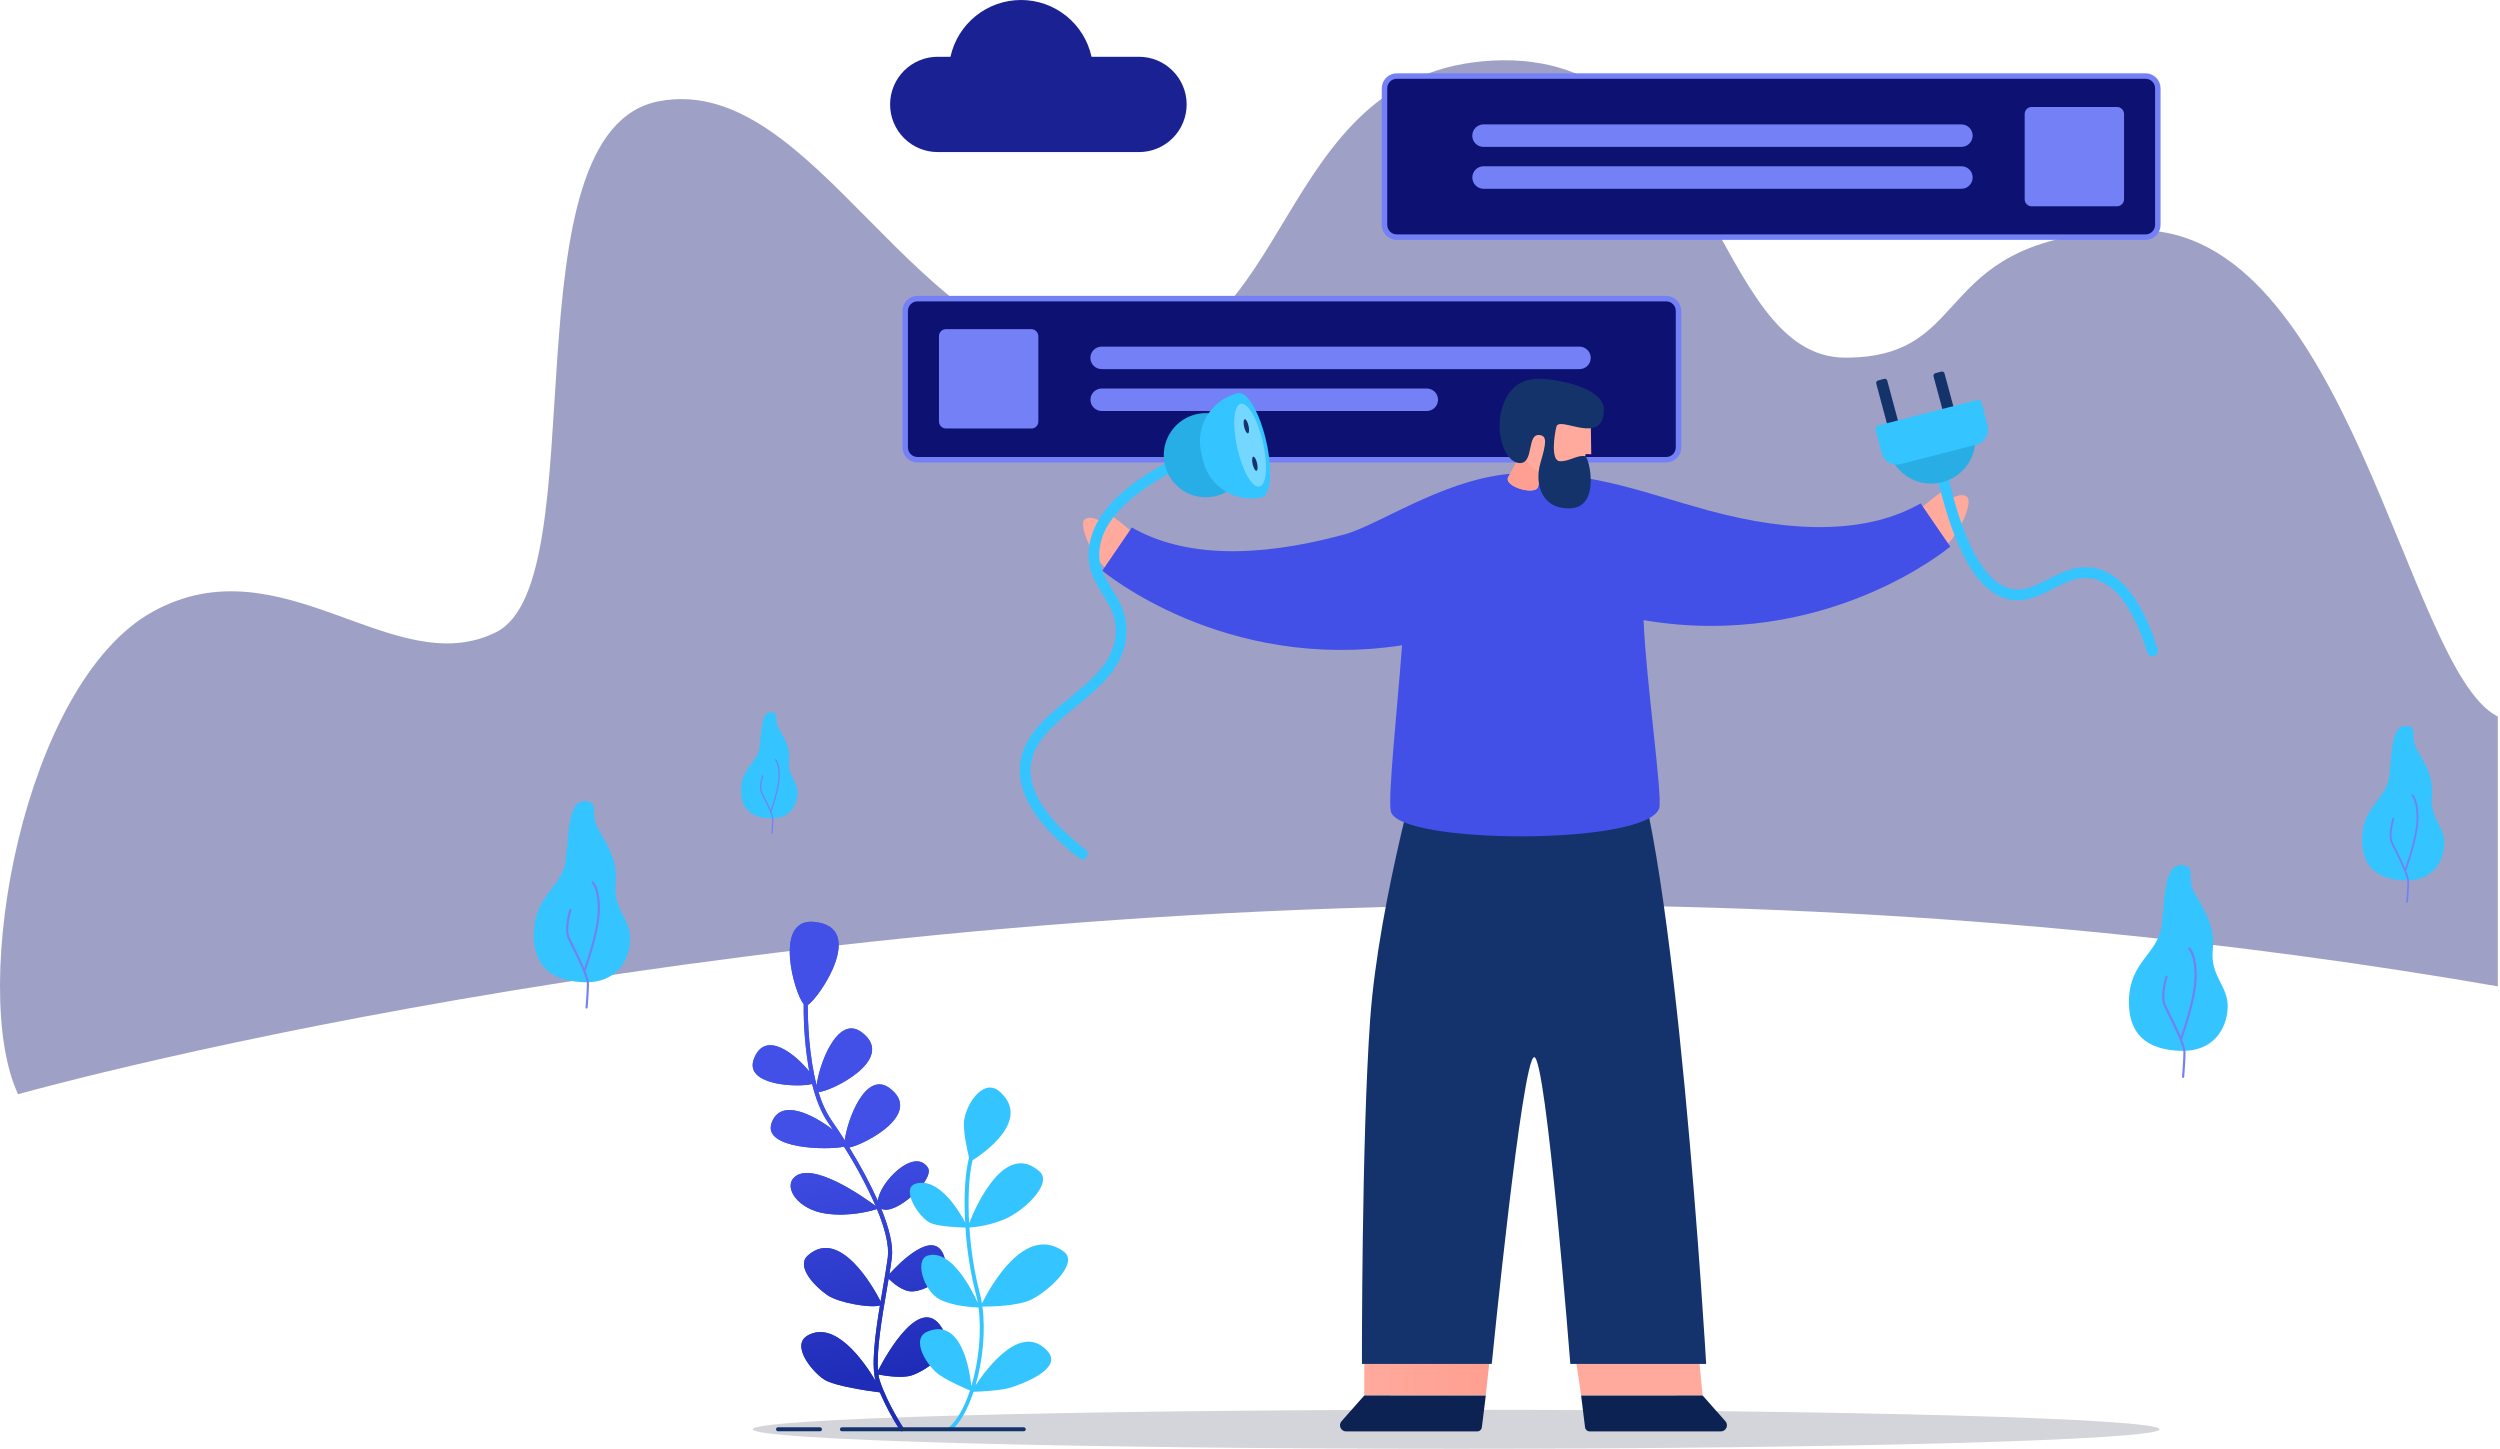 <svg width="1113" height="645" viewBox="0 0 1113 645" fill="none" xmlns="http://www.w3.org/2000/svg">
<path opacity="0.2" d="M648.297 645C821.264 645 961.481 641.112 961.481 636.316C961.481 631.521 821.264 627.633 648.297 627.633C475.331 627.633 335.113 631.521 335.113 636.316C335.113 641.112 475.331 645 648.297 645Z" fill="#2A2D46"/>
<path d="M522.05 31.49C520.083 29.517 517.745 27.952 515.172 26.885C512.598 25.819 509.838 25.271 507.052 25.274H485.953C484.386 18.112 480.418 11.701 474.706 7.103C468.995 2.506 461.883 0 454.552 0C447.22 0 440.108 2.506 434.397 7.103C428.685 11.701 424.717 18.112 423.15 25.274H417.483C414.697 25.273 411.938 25.821 409.364 26.887C406.79 27.953 404.451 29.515 402.481 31.485C400.511 33.456 398.948 35.794 397.882 38.369C396.817 40.943 396.269 43.702 396.27 46.488V46.488C396.267 49.275 396.813 52.035 397.878 54.61C398.943 57.185 400.506 59.524 402.476 61.495C404.447 63.465 406.786 65.028 409.361 66.093C411.937 67.158 414.696 67.704 417.483 67.701H507.052C509.841 67.707 512.603 67.161 515.181 66.097C517.759 65.034 520.101 63.472 522.075 61.501C524.048 59.531 525.613 57.19 526.681 54.614C527.748 52.038 528.297 49.277 528.296 46.488V46.488C528.296 43.7 527.743 40.939 526.671 38.365C525.599 35.791 524.029 33.455 522.05 31.49V31.49Z" fill="#1A2192"/>
<path d="M1112.02 318.997V439.118C1002.84 420.182 856.029 402.922 684.332 402.922C305.314 402.922 8.05 487.151 8.05 487.151C-14.04 439.994 10.434 304.174 67.958 272.35C125.482 240.525 175.458 304.143 220.879 281.437C266.299 258.73 223.804 57.952 293.553 45.033C363.303 32.114 407.23 161.315 492.496 161.315C577.762 161.315 564.858 32.145 664.528 26.973C764.197 21.801 761.569 159.228 821.554 159.228C881.538 159.228 857.202 104.119 951.204 102.504C1045.21 100.889 1071.14 296.983 1111.4 318.669L1112.02 318.997Z" fill="url(#paint0_linear_218_184)" fill-opacity="0.4"/>
<path d="M260.176 437.297C249.238 436.939 237.386 433.131 237.645 415.612C237.904 398.092 250.647 395.327 251.942 382.195C253.237 369.064 253.321 356.815 260.176 356.686C267.032 356.556 262.69 362.17 265.889 368.256C269.088 374.342 275.273 382.134 274.07 393.514C272.866 404.894 280.971 409.244 280.544 418.552C280.118 427.86 274.298 437.701 260.176 437.297Z" fill="#34C4FF"/>
<path d="M264.204 392.486C264.16 392.442 264.107 392.407 264.05 392.383C263.992 392.359 263.931 392.347 263.868 392.347C263.806 392.347 263.744 392.359 263.687 392.383C263.629 392.407 263.577 392.442 263.533 392.486C263.446 392.576 263.397 392.696 263.397 392.821C263.397 392.947 263.446 393.067 263.533 393.157C263.533 393.157 266.382 396.021 266.093 405.725C265.841 414.104 261.522 427.098 260.113 431.021C258.826 427.974 257.158 424.592 255.749 421.751C254.804 419.839 253.981 418.179 253.54 417.135C251.91 413.327 254.385 405.298 254.408 405.222C254.444 405.101 254.432 404.97 254.374 404.858C254.315 404.746 254.216 404.66 254.096 404.62C254.036 404.601 253.974 404.595 253.911 404.6C253.849 404.606 253.789 404.623 253.734 404.652C253.678 404.682 253.629 404.721 253.589 404.769C253.55 404.817 253.52 404.873 253.502 404.933C253.395 405.275 250.897 413.372 252.656 417.508C253.113 418.582 253.943 420.25 254.896 422.178C257.455 427.35 261.332 435.165 261.271 438.173C261.187 442.393 260.677 448.441 260.669 448.502C260.659 448.628 260.698 448.754 260.78 448.851C260.861 448.948 260.977 449.009 261.103 449.02H261.149C261.268 449.019 261.381 448.974 261.468 448.894C261.556 448.813 261.61 448.704 261.621 448.586C261.621 448.525 262.139 442.439 262.223 438.196C262.223 436.833 261.606 434.715 260.654 432.316C261.286 430.587 266.748 415.277 267.045 405.725C267.365 395.556 264.333 392.601 264.204 392.486Z" fill="#7480F5"/>
<path d="M1070.8 391.945C1061.48 391.663 1051.38 388.396 1051.6 373.428C1051.83 358.461 1062.69 356.137 1063.79 344.948C1064.9 333.758 1064.96 323.331 1070.8 323.224C1076.64 323.117 1072.95 327.893 1075.67 333.088C1078.4 338.283 1083.67 344.917 1082.65 354.614C1081.63 364.31 1088.53 368.028 1088.17 375.942C1087.82 383.856 1082.82 392.303 1070.8 391.945Z" fill="#34C4FF"/>
<path d="M1074.25 353.738C1074.21 353.701 1074.17 353.671 1074.12 353.65C1074.07 353.63 1074.02 353.62 1073.96 353.62C1073.91 353.62 1073.86 353.63 1073.81 353.65C1073.76 353.671 1073.72 353.701 1073.68 353.738C1073.64 353.776 1073.61 353.82 1073.59 353.869C1073.57 353.918 1073.56 353.971 1073.56 354.024C1073.56 354.077 1073.57 354.129 1073.59 354.178C1073.61 354.227 1073.64 354.272 1073.68 354.309C1073.68 354.309 1076.11 356.747 1075.86 365.027C1075.65 372.179 1071.94 383.247 1070.77 386.591C1069.66 383.985 1068.25 381.106 1067.04 378.692C1066.24 377.054 1065.52 375.645 1065.15 374.754C1063.78 371.501 1065.92 364.661 1065.92 364.592C1065.93 364.542 1065.94 364.489 1065.93 364.436C1065.93 364.383 1065.91 364.331 1065.89 364.285C1065.86 364.238 1065.83 364.196 1065.79 364.163C1065.75 364.129 1065.7 364.104 1065.65 364.09C1065.6 364.073 1065.54 364.067 1065.49 364.071C1065.44 364.076 1065.39 364.091 1065.34 364.116C1065.29 364.141 1065.25 364.175 1065.21 364.216C1065.18 364.257 1065.15 364.305 1065.14 364.356C1065.05 364.646 1062.92 371.547 1064.42 375.073C1064.81 375.988 1065.51 377.404 1066.34 379.05C1068.51 383.46 1071.82 390.125 1071.77 392.715C1071.69 396.31 1071.26 401.467 1071.26 401.52C1071.25 401.574 1071.26 401.628 1071.27 401.679C1071.29 401.731 1071.31 401.778 1071.35 401.82C1071.38 401.861 1071.43 401.895 1071.47 401.919C1071.52 401.943 1071.58 401.958 1071.63 401.962V401.962C1071.73 401.962 1071.83 401.924 1071.9 401.854C1071.98 401.785 1072.03 401.69 1072.03 401.589C1072.03 401.535 1072.47 396.356 1072.54 392.73C1072.39 390.994 1071.94 389.298 1071.21 387.718C1071.75 386.248 1076.42 373.192 1076.66 365.049C1076.94 356.358 1074.36 353.845 1074.25 353.738Z" fill="#7480F5"/>
<path d="M343.117 364.356C336.711 364.158 329.756 361.911 329.909 351.621C330.061 341.33 337.526 339.73 338.287 332.029C339.049 324.329 339.087 317.161 343.109 317.085C347.131 317.009 344.587 320.299 346.461 323.872C348.334 327.444 351.96 332.007 351.259 338.679C350.559 345.352 355.304 347.903 355.068 353.365C354.832 358.826 351.404 364.577 343.117 364.356Z" fill="#34C4FF"/>
<path d="M345.485 338.077C345.432 338.025 345.361 337.996 345.287 337.996C345.213 337.996 345.142 338.025 345.089 338.077C345.063 338.102 345.041 338.132 345.027 338.166C345.013 338.199 345.005 338.235 345.005 338.272C345.005 338.308 345.013 338.344 345.027 338.377C345.041 338.411 345.063 338.441 345.089 338.466C345.089 338.466 346.757 340.149 346.612 345.839C346.468 350.76 343.916 358.377 343.109 360.67C342.347 358.88 341.38 356.907 340.549 355.239C339.993 354.111 339.513 353.144 339.254 352.527C338.302 350.295 339.75 345.588 339.765 345.542C339.782 345.506 339.791 345.466 339.791 345.426C339.791 345.386 339.783 345.346 339.767 345.31C339.751 345.273 339.727 345.24 339.697 345.213C339.667 345.187 339.632 345.167 339.594 345.155C339.555 345.143 339.515 345.139 339.475 345.144C339.435 345.149 339.397 345.162 339.363 345.183C339.329 345.203 339.299 345.231 339.276 345.264C339.254 345.297 339.239 345.335 339.232 345.375C339.171 345.58 337.708 350.326 338.736 352.748C339.003 353.38 339.498 354.355 340.054 355.49C341.578 358.537 343.825 363.107 343.787 364.882C343.741 367.357 343.436 370.907 343.436 370.976C343.433 371.012 343.437 371.049 343.449 371.084C343.46 371.119 343.479 371.151 343.503 371.179C343.527 371.207 343.556 371.229 343.589 371.245C343.622 371.261 343.658 371.271 343.695 371.273V371.273C343.765 371.275 343.832 371.25 343.883 371.203C343.935 371.156 343.965 371.091 343.969 371.021C343.969 370.983 344.274 367.418 344.32 364.928C344.217 363.733 343.908 362.566 343.406 361.477C343.771 360.464 346.986 351.491 347.153 345.885C347.336 339.875 345.561 338.146 345.485 338.077Z" fill="#7480F5"/>
<path d="M970.886 467.834C959.689 467.499 947.532 463.569 947.798 445.577C948.065 427.585 961.128 424.782 962.461 411.3C963.794 397.818 963.855 385.318 970.886 385.181C977.916 385.044 973.468 390.803 976.743 397.049C980.018 403.295 986.364 411.27 985.122 422.947C983.88 434.624 992.198 439.08 991.764 448.609C991.33 458.138 985.373 468.276 970.886 467.834Z" fill="#34C4FF"/>
<path d="M975.031 421.903C974.937 421.815 974.812 421.767 974.683 421.77C974.553 421.774 974.431 421.829 974.342 421.922C974.253 422.016 974.205 422.142 974.209 422.271C974.212 422.4 974.267 422.523 974.361 422.612C974.361 422.612 977.278 425.544 976.981 435.5C976.73 444.1 972.266 457.407 970.888 461.398C969.562 458.26 967.841 454.809 966.409 451.9C965.441 449.934 964.596 448.236 964.124 447.162C962.463 443.254 964.992 435.035 965.022 434.974C965.061 434.85 965.048 434.716 964.988 434.601C964.927 434.486 964.823 434.4 964.699 434.361C964.575 434.323 964.44 434.335 964.325 434.396C964.21 434.457 964.124 434.561 964.086 434.685C963.979 435.035 961.42 443.33 963.225 447.565C963.689 448.67 964.543 450.376 965.51 452.357C968.138 457.688 972.106 465.671 972.045 468.787C971.962 473.105 971.436 479.313 971.428 479.374C971.42 479.503 971.462 479.63 971.546 479.729C971.63 479.827 971.749 479.888 971.878 479.9H971.916C972.038 479.9 972.155 479.855 972.245 479.774C972.336 479.692 972.392 479.579 972.403 479.458C972.403 479.39 972.937 473.159 973.02 468.794C973.02 467.4 972.396 465.229 971.421 462.769C972.061 460.994 977.674 445.303 977.964 435.515C978.269 425.049 975.161 422.025 975.031 421.903Z" fill="#7480F5"/>
<path d="M361.55 482.581C355.19 484.241 331.082 483.266 335.652 471.376C340.771 458.153 354.429 469.708 360.294 477.043C358.544 467.147 357.711 457.111 357.803 447.062C353.469 441.852 344.313 408.779 362.373 410.417C385.986 412.565 365.07 443.871 359.623 447.428C359.623 455.045 360.141 470.173 363.592 483.289C364.354 474.956 372.641 451.244 383.686 459.608C399.682 471.734 369.046 486.374 364.399 486.123C365.673 490.637 367.636 494.928 370.219 498.843C371.993 501.38 373.959 504.32 375.992 507.519L376.107 507.641C377.135 498.866 385.323 476.327 396.14 484.508C411.1 495.835 385.369 509.34 378.095 510.878C382.85 518.525 387.107 526.471 390.838 534.667C391.341 526.745 406.887 510.543 413.065 519.806C416.515 524.97 398.288 541.804 392.278 538.033C395.705 546.412 397.762 554.235 397.054 559.94C396.787 562.042 396.406 564.51 395.957 567.222C400.215 562.507 415.601 546.724 420.179 558.942C423.988 569.073 411.29 574.938 405.95 574.938C401.776 574.938 397.351 570.992 395.614 569.263C395.37 570.726 395.116 572.221 394.852 573.75C392.704 586.219 390.13 601.225 390.891 610.251C394.525 603.205 410.749 573.856 420.187 592.732C425.031 602.405 411.298 610.517 405.958 612.292C401.586 613.755 393.771 612.445 391.074 611.927C391.2 612.861 391.404 613.783 391.684 614.684C395.165 625.112 402.18 635.707 402.256 635.814C402.344 635.95 402.394 636.107 402.399 636.269C402.405 636.431 402.367 636.592 402.289 636.734C402.211 636.876 402.096 636.994 401.956 637.076C401.816 637.159 401.657 637.201 401.494 637.2C401.345 637.201 401.197 637.166 401.064 637.097C400.931 637.028 400.818 636.927 400.733 636.804C397.264 631.424 394.247 625.765 391.714 619.886C387.525 619.353 371.422 617.16 366.791 614.075C361.459 610.517 351.9 598.84 359.677 594.506C371.704 587.826 384.326 605.589 389.848 614.829C387.791 607.973 389.612 594.141 391.752 581.184C387.449 582.471 373.471 579.973 368.566 576.72C363.234 573.163 354.032 563.947 359.677 558.935C373.814 546.366 388.759 572.988 392.049 579.379C392.392 577.36 392.735 575.372 393.062 573.453C393.954 568.281 394.791 563.406 395.256 559.742C395.919 554.41 393.946 546.793 390.419 538.262C387.616 539.153 378.118 541.781 367.682 540.288C355.228 538.506 348.914 528.809 353.446 524.292C361.17 516.576 383.975 532.564 389.871 536.929C385.834 527.768 381.108 518.927 375.733 510.482C368.474 512.166 339.568 511.549 343.483 500.07C347.398 488.591 362.19 496.315 370.904 503.04C370.188 501.982 369.472 500.93 368.749 499.902C365.473 495.164 363.173 489.055 361.55 482.581Z" fill="url(#paint1_linear_218_184)"/>
<path d="M361.55 482.581C355.19 484.241 331.082 483.266 335.652 471.376C340.771 458.153 354.429 469.708 360.294 477.043C358.544 467.147 357.711 457.111 357.803 447.062C353.469 441.852 344.313 408.779 362.373 410.417C385.986 412.565 365.07 443.871 359.623 447.428C359.623 455.045 360.141 470.173 363.592 483.289C364.354 474.956 372.641 451.244 383.686 459.608C399.682 471.734 369.046 486.374 364.399 486.123C365.673 490.637 367.636 494.928 370.219 498.843C371.993 501.38 373.959 504.32 375.992 507.519L376.107 507.641C377.135 498.866 385.323 476.327 396.14 484.508C411.1 495.835 385.369 509.34 378.095 510.878C382.85 518.525 387.107 526.471 390.838 534.667C391.341 526.745 406.887 510.543 413.065 519.806C416.515 524.97 398.288 541.804 392.278 538.033C395.705 546.412 397.762 554.235 397.054 559.94C396.787 562.042 396.406 564.51 395.957 567.222C400.215 562.507 415.601 546.724 420.179 558.942C423.988 569.073 411.29 574.938 405.95 574.938C401.776 574.938 397.351 570.992 395.614 569.263C395.37 570.726 395.116 572.221 394.852 573.75C392.704 586.219 390.13 601.225 390.891 610.251C394.525 603.205 410.749 573.856 420.187 592.732C425.031 602.405 411.298 610.517 405.958 612.292C401.586 613.755 393.771 612.445 391.074 611.927C391.2 612.861 391.404 613.783 391.684 614.684C395.165 625.112 402.18 635.707 402.256 635.814C402.344 635.95 402.394 636.107 402.399 636.269C402.405 636.431 402.367 636.592 402.289 636.734C402.211 636.876 402.096 636.994 401.956 637.076C401.816 637.159 401.657 637.201 401.494 637.2C401.345 637.201 401.197 637.166 401.064 637.097C400.931 637.028 400.818 636.927 400.733 636.804C397.264 631.424 394.247 625.765 391.714 619.886C387.525 619.353 371.422 617.16 366.791 614.075C361.459 610.517 351.9 598.84 359.677 594.506C371.704 587.826 384.326 605.589 389.848 614.829C387.791 607.973 389.612 594.141 391.752 581.184C387.449 582.471 373.471 579.973 368.566 576.72C363.234 573.163 354.032 563.947 359.677 558.935C373.814 546.366 388.759 572.988 392.049 579.379C392.392 577.36 392.735 575.372 393.062 573.453C393.954 568.281 394.791 563.406 395.256 559.742C395.919 554.41 393.946 546.793 390.419 538.262C387.616 539.153 378.118 541.781 367.682 540.288C355.228 538.506 348.914 528.809 353.446 524.292C361.17 516.576 383.975 532.564 389.871 536.929C385.834 527.768 381.108 518.927 375.733 510.482C368.474 512.166 339.568 511.549 343.483 500.07C347.398 488.591 362.19 496.315 370.904 503.04C370.188 501.982 369.472 500.93 368.749 499.902C365.473 495.164 363.173 489.055 361.55 482.581Z" fill="url(#paint2_linear_218_184)"/>
<path d="M413.072 592.739C428.009 586.767 431.657 609.619 432.442 617.114C435.732 606.191 437.126 592.892 435.641 582.075C433.356 582.022 424.566 581.603 418.411 578.526C411.297 574.969 406.909 560.725 413.079 558.965C423.446 556.002 432.564 573.963 435.336 580.087C435.093 578.709 434.803 577.368 434.46 576.096C431.99 566.399 430.44 556.491 429.829 546.504C427.026 546.45 419.165 546.176 414.862 544.736C409.53 542.954 400.488 529.022 407.747 526.943C417.749 524.086 426.592 538.437 429.692 544.196C429.09 533.197 429.547 522.616 431.414 515.403C430.652 512.234 429.129 505.501 429.129 500.268C429.129 493.154 437.385 479.146 445.124 486.032C459.285 498.623 438.063 513.339 432.975 516.561C431.254 523.668 430.873 533.92 431.452 544.554C434.628 536.556 447.448 507.755 462.872 521.611C468.783 526.943 455.758 539.397 446.876 542.939C441.995 544.909 436.838 546.109 431.589 546.496C432.198 556.322 433.728 566.069 436.159 575.608C436.571 577.157 436.904 578.726 437.157 580.308C440.531 573.506 456.2 544.569 473.544 557.167C480.734 562.4 466.429 574.953 459.315 578.495C453.221 581.542 440.775 581.71 437.37 581.694C438.848 592.48 437.515 605.688 434.323 616.733C439.556 608.834 454.829 588.55 466.445 601.598C473.3 609.352 455.499 615.918 450.449 617.594C445.993 619.117 436.456 619.521 433.44 619.627C430.903 627.245 427.468 633.605 423.454 636.949C423.295 637.086 423.092 637.162 422.882 637.162C422.699 637.162 422.52 637.106 422.37 637.001C422.219 636.896 422.105 636.747 422.043 636.574C421.98 636.402 421.973 636.214 422.021 636.037C422.069 635.86 422.17 635.703 422.311 635.585C426.12 632.394 429.426 626.346 431.848 619.033C429.563 618.074 422.799 615.164 418.434 612.254C413.072 608.743 404.815 596.037 413.072 592.739Z" fill="#34C4FF"/>
<path d="M374.837 637.208H455.768C456.004 637.208 456.231 637.114 456.398 636.947C456.565 636.78 456.659 636.553 456.659 636.317C456.659 636.08 456.565 635.854 456.398 635.686C456.231 635.519 456.004 635.425 455.768 635.425H374.837C374.72 635.425 374.604 635.448 374.495 635.493C374.387 635.538 374.289 635.604 374.206 635.686C374.124 635.769 374.058 635.867 374.013 635.975C373.968 636.084 373.945 636.199 373.945 636.317C373.945 636.434 373.968 636.549 374.013 636.658C374.058 636.766 374.124 636.864 374.206 636.947C374.289 637.029 374.387 637.095 374.495 637.14C374.604 637.185 374.72 637.208 374.837 637.208V637.208Z" fill="#14336A"/>
<path d="M346.371 637.208H365.048C365.284 637.208 365.511 637.114 365.678 636.947C365.845 636.78 365.939 636.553 365.939 636.317C365.939 636.08 365.845 635.854 365.678 635.686C365.511 635.519 365.284 635.425 365.048 635.425H346.371C346.134 635.425 345.908 635.519 345.741 635.686C345.573 635.854 345.479 636.08 345.479 636.317C345.479 636.553 345.573 636.78 345.741 636.947C345.908 637.114 346.134 637.208 346.371 637.208Z" fill="#14336A"/>
<path d="M621.857 105.597H955.188C956.64 105.597 958.033 105.02 959.06 103.992C960.087 102.965 960.664 101.572 960.664 100.12V39.328C960.662 37.877 960.084 36.486 959.057 35.46C958.031 34.435 956.639 33.859 955.188 33.859H621.857C621.138 33.858 620.426 33.999 619.761 34.273C619.097 34.547 618.493 34.95 617.984 35.458C617.476 35.966 617.072 36.569 616.797 37.233C616.522 37.897 616.38 38.609 616.38 39.328V100.105C616.379 100.824 616.52 101.537 616.795 102.202C617.07 102.867 617.473 103.471 617.982 103.979C618.49 104.488 619.095 104.892 619.76 105.166C620.424 105.441 621.137 105.582 621.857 105.581V105.597Z" fill="#0D1272"/>
<path d="M955.188 106.792H621.857C620.978 106.793 620.107 106.621 619.294 106.285C618.481 105.949 617.743 105.456 617.121 104.834C616.499 104.212 616.006 103.473 615.67 102.66C615.334 101.848 615.161 100.977 615.162 100.097V39.328C615.162 38.449 615.335 37.579 615.672 36.767C616.009 35.955 616.502 35.217 617.124 34.596C617.745 33.975 618.484 33.483 619.296 33.147C620.108 32.811 620.979 32.639 621.857 32.64H955.188C956.067 32.639 956.938 32.811 957.75 33.147C958.562 33.483 959.301 33.975 959.922 34.596C960.544 35.217 961.038 35.955 961.374 36.767C961.711 37.579 961.884 38.449 961.884 39.328V100.105C961.885 100.984 961.712 101.855 961.376 102.668C961.04 103.481 960.547 104.219 959.925 104.841C959.303 105.463 958.565 105.956 957.752 106.292C956.939 106.629 956.068 106.801 955.188 106.8V106.792ZM621.857 35.07C621.298 35.068 620.744 35.176 620.227 35.389C619.71 35.602 619.241 35.915 618.845 36.31C618.449 36.705 618.135 37.174 617.922 37.691C617.708 38.208 617.599 38.761 617.6 39.32V100.097C617.599 100.656 617.708 101.211 617.922 101.728C618.135 102.245 618.449 102.714 618.844 103.11C619.24 103.506 619.71 103.819 620.227 104.033C620.744 104.247 621.298 104.356 621.857 104.355H955.188C955.748 104.356 956.302 104.247 956.819 104.033C957.336 103.819 957.806 103.506 958.202 103.11C958.597 102.714 958.911 102.245 959.124 101.728C959.338 101.211 959.447 100.656 959.446 100.097V39.328C959.446 38.769 959.336 38.216 959.122 37.7C958.908 37.184 958.594 36.715 958.199 36.32C957.803 35.925 957.334 35.612 956.817 35.399C956.301 35.186 955.747 35.077 955.188 35.078L621.857 35.07Z" fill="#7480F5"/>
<path d="M904.519 91.833H942.498C943.327 91.831 944.121 91.5 944.707 90.913C945.292 90.326 945.621 89.531 945.621 88.702V50.754C945.622 50.343 945.542 49.936 945.385 49.556C945.229 49.176 944.999 48.831 944.709 48.54C944.419 48.25 944.074 48.019 943.695 47.861C943.315 47.704 942.909 47.623 942.498 47.623H904.519C903.689 47.623 902.893 47.953 902.306 48.54C901.718 49.127 901.389 49.923 901.389 50.754V88.732C901.389 89.563 901.718 90.359 902.306 90.946C902.893 91.533 903.689 91.863 904.519 91.863V91.833Z" fill="#7480F5"/>
<path d="M660.469 65.394H873.214C874.542 65.394 875.815 64.866 876.753 63.928C877.692 62.989 878.219 61.717 878.219 60.389V60.389C878.219 59.062 877.692 57.789 876.753 56.85C875.815 55.912 874.542 55.385 873.214 55.385H660.469C659.812 55.384 659.161 55.513 658.553 55.764C657.946 56.015 657.393 56.383 656.929 56.848C656.464 57.313 656.095 57.865 655.844 58.473C655.593 59.081 655.464 59.732 655.465 60.389V60.389C655.457 61.335 655.722 62.263 656.227 63.063C656.678 63.779 657.304 64.37 658.046 64.777C658.789 65.185 659.623 65.397 660.469 65.394V65.394Z" fill="#7480F5"/>
<path d="M660.469 84.04H873.214C873.982 84.041 874.74 83.865 875.429 83.524C876.117 83.183 876.717 82.687 877.182 82.075C877.859 81.204 878.224 80.131 878.218 79.028V79.028C878.227 78.08 877.963 77.149 877.456 76.347C877.004 75.636 876.379 75.05 875.64 74.644C874.901 74.238 874.072 74.025 873.229 74.024H660.484C659.157 74.024 657.884 74.551 656.945 75.489C656.007 76.428 655.479 77.701 655.479 79.028V79.028C655.479 80.355 656.007 81.628 656.945 82.567C657.884 83.505 659.157 84.032 660.484 84.032L660.469 84.04Z" fill="#7480F5"/>
<path d="M741.804 204.672H408.465C407.012 204.672 405.619 204.095 404.592 203.068C403.565 202.041 402.988 200.648 402.988 199.195V138.426C402.988 136.974 403.565 135.581 404.592 134.554C405.619 133.526 407.012 132.949 408.465 132.949H741.804C742.523 132.949 743.234 133.091 743.898 133.366C744.562 133.642 745.166 134.045 745.674 134.554C746.182 135.063 746.584 135.666 746.859 136.331C747.133 136.995 747.274 137.707 747.273 138.426V199.195C747.274 199.914 747.133 200.626 746.859 201.29C746.584 201.955 746.182 202.559 745.674 203.067C745.166 203.576 744.562 203.98 743.898 204.255C743.234 204.53 742.523 204.672 741.804 204.672V204.672Z" fill="#0D1272"/>
<path d="M741.803 205.891H408.464C406.689 205.889 404.987 205.183 403.732 203.927C402.477 202.672 401.771 200.97 401.769 199.195V138.426C401.768 137.547 401.94 136.676 402.276 135.863C402.612 135.05 403.105 134.311 403.727 133.69C404.349 133.068 405.088 132.574 405.901 132.238C406.713 131.902 407.584 131.73 408.464 131.731H741.803C742.682 131.729 743.553 131.901 744.366 132.236C745.179 132.572 745.917 133.066 746.539 133.688C747.16 134.31 747.653 135.049 747.988 135.862C748.323 136.675 748.493 137.547 748.49 138.426V199.195C748.491 200.074 748.319 200.945 747.984 201.757C747.648 202.569 747.155 203.307 746.534 203.929C745.913 204.551 745.176 205.044 744.364 205.381C743.552 205.717 742.682 205.891 741.803 205.891V205.891ZM408.464 134.168C407.335 134.17 406.253 134.619 405.455 135.418C404.657 136.216 404.208 137.297 404.206 138.426V199.195C404.208 200.324 404.657 201.406 405.455 202.204C406.253 203.002 407.335 203.451 408.464 203.453H741.803C742.361 203.453 742.915 203.343 743.431 203.129C743.947 202.915 744.416 202.601 744.811 202.206C745.205 201.81 745.518 201.341 745.732 200.824C745.945 200.308 746.054 199.754 746.053 199.195V138.426C746.055 137.867 745.946 137.313 745.734 136.796C745.521 136.279 745.208 135.809 744.813 135.414C744.418 135.018 743.949 134.704 743.432 134.49C742.915 134.277 742.362 134.167 741.803 134.168H408.464Z" fill="#7480F5"/>
<path d="M459.142 190.763H421.163C420.752 190.764 420.345 190.684 419.965 190.528C419.586 190.371 419.24 190.141 418.95 189.851C418.659 189.561 418.428 189.216 418.271 188.837C418.113 188.458 418.032 188.051 418.032 187.64V149.661C418.031 149.25 418.112 148.842 418.269 148.462C418.425 148.082 418.656 147.736 418.947 147.445C419.238 147.155 419.583 146.924 419.964 146.767C420.344 146.61 420.751 146.53 421.163 146.531H459.142C459.881 146.538 460.594 146.808 461.153 147.292C461.501 147.588 461.78 147.956 461.972 148.37C462.164 148.784 462.264 149.235 462.265 149.692V187.671C462.265 188.499 461.936 189.293 461.35 189.879C460.764 190.465 459.97 190.794 459.142 190.794V190.763Z" fill="#7480F5"/>
<path d="M703.192 164.324H490.439C489.113 164.324 487.841 163.798 486.903 162.861C485.965 161.924 485.437 160.653 485.435 159.327V159.327C485.435 158 485.962 156.727 486.9 155.789C487.839 154.85 489.112 154.323 490.439 154.323H703.192C703.848 154.323 704.499 154.452 705.106 154.704C705.712 154.955 706.264 155.324 706.728 155.789C707.192 156.254 707.56 156.806 707.81 157.413C708.061 158.02 708.189 158.67 708.188 159.327V159.327C708.191 159.984 708.063 160.635 707.812 161.242C707.562 161.849 707.194 162.401 706.729 162.865C706.265 163.329 705.713 163.697 705.106 163.948C704.499 164.198 703.848 164.326 703.192 164.324V164.324Z" fill="#7480F5"/>
<path d="M635.202 182.971H490.477C489.151 182.971 487.879 182.445 486.941 181.508C486.003 180.571 485.475 179.3 485.473 177.974C485.471 177.316 485.599 176.665 485.85 176.057C486.1 175.449 486.469 174.896 486.934 174.431C487.399 173.966 487.952 173.597 488.56 173.347C489.168 173.096 489.819 172.968 490.477 172.97H635.202C635.859 172.968 636.511 173.096 637.119 173.347C637.727 173.597 638.28 173.966 638.745 174.431C639.21 174.896 639.578 175.449 639.829 176.057C640.08 176.665 640.208 177.316 640.206 177.974V177.974C640.206 178.631 640.077 179.281 639.825 179.888C639.573 180.495 639.205 181.046 638.74 181.51C638.275 181.974 637.723 182.342 637.116 182.593C636.509 182.843 635.858 182.972 635.202 182.971Z" fill="#7480F5"/>
<path d="M503.464 236.359C503.464 236.359 493.113 227.614 492.343 228.178C491.574 228.742 492.762 233.7 492.762 233.7C492.762 233.7 485.77 228.452 482.761 231.415C479.752 234.378 488.71 253.939 497.523 256.323L503.464 236.359Z" fill="#FFAA9D"/>
<path d="M855.121 226.274C855.121 226.274 865.48 217.529 866.25 218.093C867.019 218.657 865.831 223.615 865.831 223.615C865.831 223.615 872.823 218.367 875.832 221.33C878.841 224.293 869.883 243.854 861.07 246.231L855.121 226.274Z" fill="#FFAA9D"/>
<path d="M607.376 605.437V621.235H661.472L663.445 603L607.376 605.437Z" fill="url(#paint3_linear_218_184)"/>
<path d="M607.376 621.272L597.268 632.698C596.912 633.092 596.678 633.581 596.594 634.106C596.511 634.63 596.583 635.168 596.8 635.653C597.017 636.137 597.371 636.548 597.818 636.835C598.265 637.122 598.786 637.273 599.317 637.268H657.649C658.16 637.263 658.651 637.074 659.033 636.735C659.415 636.397 659.662 635.931 659.728 635.425L661.473 621.295L607.376 621.272Z" fill="#0B2252"/>
<path d="M756.459 605.368L758.012 621.234H703.916L701.212 602.969L756.459 605.368Z" fill="url(#paint4_linear_218_184)"/>
<path d="M758.012 621.272L768.12 632.698C768.48 633.09 768.717 633.579 768.803 634.104C768.888 634.629 768.818 635.168 768.601 635.654C768.384 636.14 768.029 636.551 767.581 636.838C767.133 637.125 766.611 637.275 766.079 637.268H707.747C707.235 637.265 706.742 637.077 706.358 636.738C705.974 636.399 705.727 635.933 705.66 635.425L703.916 621.295L758.012 621.272Z" fill="#0B2252"/>
<path d="M634.546 329.584C634.546 329.584 613.835 400.164 609.996 453.872C606.157 507.58 606.332 607.219 606.332 607.219H664.131C664.131 607.219 677.643 471.14 683.006 470.653C688.368 470.165 699.108 607.219 699.108 607.219H759.588C759.588 607.219 745.969 372.918 724.374 329.584H634.546Z" fill="#14336D"/>
<path d="M868.247 243.344L855.069 224.111C832.119 237.265 799.731 237.943 760.252 227.157C731.352 219.251 711.175 210.628 678.863 210.628C646.551 210.628 614.788 233.48 598.708 237.882C559.229 248.676 526.841 248.005 503.899 234.835L490.736 254.069C490.736 254.069 544.582 299.482 624.195 287.279C622.23 314 617.82 354.85 619.176 361.165C622.367 375.957 733.317 376.627 738.688 359.786C740.264 354.843 732.822 303.024 731.71 276.082C813.015 289.93 868.247 243.344 868.247 243.344Z" fill="url(#paint5_linear_218_184)"/>
<path d="M708.173 185.576L708.424 202.234L705.934 202.158C705.934 202.158 703.938 215.937 694.211 213.766C691.415 213.142 687.843 210.773 686.815 211.245C685.596 211.809 685.07 215.579 684.789 216.668C683.73 220.843 669.128 216.623 671.497 212.35C673.782 208.29 677.095 202.744 676.387 201.206C673.911 195.836 673.211 182.506 686.632 178.05C697.319 174.455 708.059 179.84 708.173 185.576Z" fill="#FFAA9D"/>
<path d="M671.497 212.312C673.782 208.252 677.095 202.707 676.387 201.168C676.387 201.168 682.024 209.836 687.226 211.146C687.08 211.124 686.93 211.14 686.792 211.192C685.573 211.756 685.048 215.526 684.766 216.615C683.73 220.805 669.128 216.585 671.497 212.312Z" fill="#FF9F91"/>
<path d="M685.652 193.711C679.375 192.637 683.275 206.614 676.366 206.149C669.458 205.685 664.636 190.572 669.709 178.926C674.782 167.279 684.448 167.919 693.589 169.511C702.729 171.103 714.056 175.255 714.048 182.209C714.048 198.967 694.244 184.905 692.926 189.933C691.913 193.825 690.359 205.075 694.388 205.334C698.418 205.593 702.531 202.288 705.715 203.125C707.551 203.613 712.57 225.558 699.408 226.289C686.352 227.013 683.047 215.496 685.804 206.081C688.447 197.131 688.714 194.236 685.652 193.711Z" fill="#14336A"/>
<path d="M958.288 292.215C957.778 292.217 957.282 292.057 956.871 291.756C956.46 291.456 956.155 291.032 956.002 290.547C949.909 270.994 941.842 259.941 932.039 257.694C925.504 256.171 919.943 259.058 914.07 262.089C908.198 265.121 902.173 268.229 895.028 266.941C880.7 264.374 869.891 245.728 861.871 209.943C861.733 209.328 861.846 208.683 862.184 208.151C862.522 207.619 863.057 207.243 863.672 207.105C864.287 206.968 864.932 207.081 865.464 207.419C865.996 207.756 866.372 208.292 866.509 208.907C873.928 242.148 883.808 260.101 895.866 262.226C901.472 263.224 906.53 260.604 911.93 257.831C918.024 254.693 924.879 251.144 933.136 253.025C944.706 255.668 953.938 267.802 960.557 289.092C960.745 289.689 960.691 290.336 960.406 290.893C960.121 291.45 959.628 291.873 959.034 292.07C958.795 292.16 958.543 292.209 958.288 292.215V292.215Z" fill="#34C4FF"/>
<path d="M877.975 203.095C876.155 207.549 872.763 211.181 868.442 213.3C864.122 215.419 859.174 215.879 854.537 214.592C849.9 213.305 845.897 210.361 843.287 206.318C840.677 202.275 839.642 197.415 840.378 192.66C840.606 191.189 873.215 180.967 875.249 183.58C877.384 186.303 878.76 189.543 879.239 192.97C879.718 196.398 879.282 199.891 877.975 203.095V203.095Z" fill="#28AEE5"/>
<path d="M868.036 189.978L870.713 189.256C871.323 189.092 871.683 188.465 871.519 187.856L865.691 166.241C865.527 165.632 864.9 165.271 864.29 165.435L861.613 166.157C861.004 166.322 860.643 166.949 860.808 167.558L866.636 189.173C866.8 189.782 867.427 190.143 868.036 189.978Z" fill="#14336A"/>
<path d="M842.534 193.321L845.224 192.6C845.836 192.436 846.199 191.807 846.035 191.194L840.214 169.479C840.05 168.867 839.421 168.504 838.809 168.668L836.12 169.389C835.508 169.553 835.144 170.182 835.308 170.794L841.129 192.509C841.293 193.122 841.922 193.485 842.534 193.321Z" fill="#14336A"/>
<path d="M836.322 189.389L880.107 178.104C880.553 177.989 881.028 178.056 881.425 178.29C881.822 178.525 882.11 178.908 882.225 179.354L884.84 189.499C885.298 191.278 885.031 193.167 884.098 194.749C883.164 196.332 881.639 197.478 879.86 197.937L846.117 206.634C844.337 207.092 842.449 206.825 840.866 205.891C839.284 204.957 838.137 203.433 837.679 201.654L835.064 191.509C834.949 191.063 835.016 190.588 835.25 190.191C835.485 189.794 835.868 189.506 836.314 189.391L836.322 189.389Z" fill="#34C4FF"/>
<path d="M481.878 382.5C481.351 382.501 480.839 382.327 480.423 382.005C461.959 367.761 453.1 353.967 454.098 341.017C455.111 327.909 465.608 319.347 475.754 311.06C486.265 302.49 496.183 294.393 496.723 281.703C497.028 274.444 494.065 269.653 490.927 264.58C487.53 259.096 484.026 253.429 484.727 244.776C485.976 229.473 499.732 215.359 525.623 202.813C526.19 202.538 526.844 202.5 527.44 202.708C528.035 202.915 528.524 203.35 528.799 203.918C529.074 204.485 529.112 205.139 528.905 205.735C528.697 206.33 528.262 206.819 527.694 207.094C503.426 218.847 490.569 231.659 489.464 245.179C488.886 252.286 491.841 257.054 494.964 262.112C498.186 267.315 501.819 273.21 501.469 281.917C500.844 296.739 489.617 305.903 478.762 314.761C468.952 322.759 459.72 330.323 458.836 341.421C457.975 352.672 466.217 365.072 483.333 378.28C483.83 378.667 484.155 379.235 484.235 379.86C484.314 380.486 484.144 381.117 483.759 381.617C483.534 381.898 483.247 382.123 482.921 382.276C482.595 382.43 482.238 382.506 481.878 382.5V382.5Z" fill="#34C4FF"/>
<path d="M541.016 220.919C537.403 221.744 533.626 221.479 530.164 220.156C526.702 218.834 523.71 216.515 521.566 213.491C519.423 210.468 518.225 206.876 518.123 203.172C518.022 199.467 519.022 195.816 520.996 192.679C522.971 189.543 525.831 187.063 529.216 185.553C532.6 184.043 536.357 183.571 540.01 184.197C543.662 184.823 547.048 186.519 549.737 189.069C552.425 191.619 554.297 194.91 555.115 198.525C556.208 203.364 555.338 208.438 552.695 212.636C550.052 216.834 545.852 219.813 541.016 220.919V220.919Z" fill="#28AEE6"/>
<path d="M561.81 221.376C557.819 222.29 552.22 212.647 549.311 199.85C546.401 187.053 547.262 175.94 551.253 175.034C555.244 174.127 560.843 183.763 563.753 196.56C566.662 209.356 565.794 220.439 561.81 221.376Z" fill="#34C4FF"/>
<path d="M535.533 204.824L534.726 201.275C533.454 195.601 534.478 189.654 537.575 184.732C540.671 179.81 545.589 176.313 551.255 175.003L561.812 221.376C556.133 222.652 550.181 221.626 545.256 218.524C540.331 215.423 536.835 210.497 535.533 204.824V204.824Z" fill="#34C4FF"/>
<path d="M560.729 216.615C557.56 217.331 553.112 209.668 550.827 199.484C548.542 189.3 549.197 180.442 552.35 179.741C555.504 179.04 559.967 186.688 562.253 196.864C564.538 207.04 563.905 215.892 560.729 216.615Z" fill="#74D7FF"/>
<path d="M555.589 192.934C555.048 193.056 554.286 191.753 553.89 190.016C553.494 188.28 553.616 186.779 554.157 186.657C554.698 186.535 555.459 187.838 555.848 189.575C556.236 191.311 556.13 192.812 555.589 192.934Z" fill="#14336A"/>
<path d="M559.383 209.592C558.842 209.714 558.08 208.404 557.684 206.675C557.288 204.946 557.41 203.43 557.951 203.308C558.492 203.186 559.253 204.489 559.642 206.226C560.03 207.962 559.924 209.47 559.383 209.592Z" fill="#14336A"/>
<defs>
<linearGradient id="paint0_linear_218_184" x1="556.023" y1="60.998" x2="556.023" y2="344.102" gradientUnits="userSpaceOnUse">
<stop stop-color="#0D1272"/>
<stop offset="1" stop-color="#0D1272"/>
</linearGradient>
<linearGradient id="paint1_linear_218_184" x1="375.01" y1="504.533" x2="395.287" y2="616.489" gradientUnits="userSpaceOnUse">
<stop stop-color="#3162DF"/>
<stop offset="0.96" stop-color="#173DB8"/>
</linearGradient>
<linearGradient id="paint2_linear_218_184" x1="375.01" y1="504.533" x2="395.287" y2="616.489" gradientUnits="userSpaceOnUse">
<stop stop-color="#4250E8"/>
<stop offset="0.96" stop-color="#1F2CB7"/>
</linearGradient>
<linearGradient id="paint3_linear_218_184" x1="607.376" y1="612.117" x2="663.438" y2="612.117" gradientUnits="userSpaceOnUse">
<stop stop-color="#FFAA9D"/>
<stop offset="0.97" stop-color="#FF9F91"/>
</linearGradient>
<linearGradient id="paint4_linear_218_184" x1="445.508" y1="19416" x2="-3790.68" y2="19416" gradientUnits="userSpaceOnUse">
<stop stop-color="#FFAA9D"/>
<stop offset="0.97" stop-color="#FF9F91"/>
</linearGradient>
<linearGradient id="paint5_linear_218_184" x1="545082" y1="117071" x2="550677" y2="144609" gradientUnits="userSpaceOnUse">
<stop stop-color="#4250E8"/>
<stop offset="0.96" stop-color="#212EBC"/>
</linearGradient>
</defs>
</svg>
